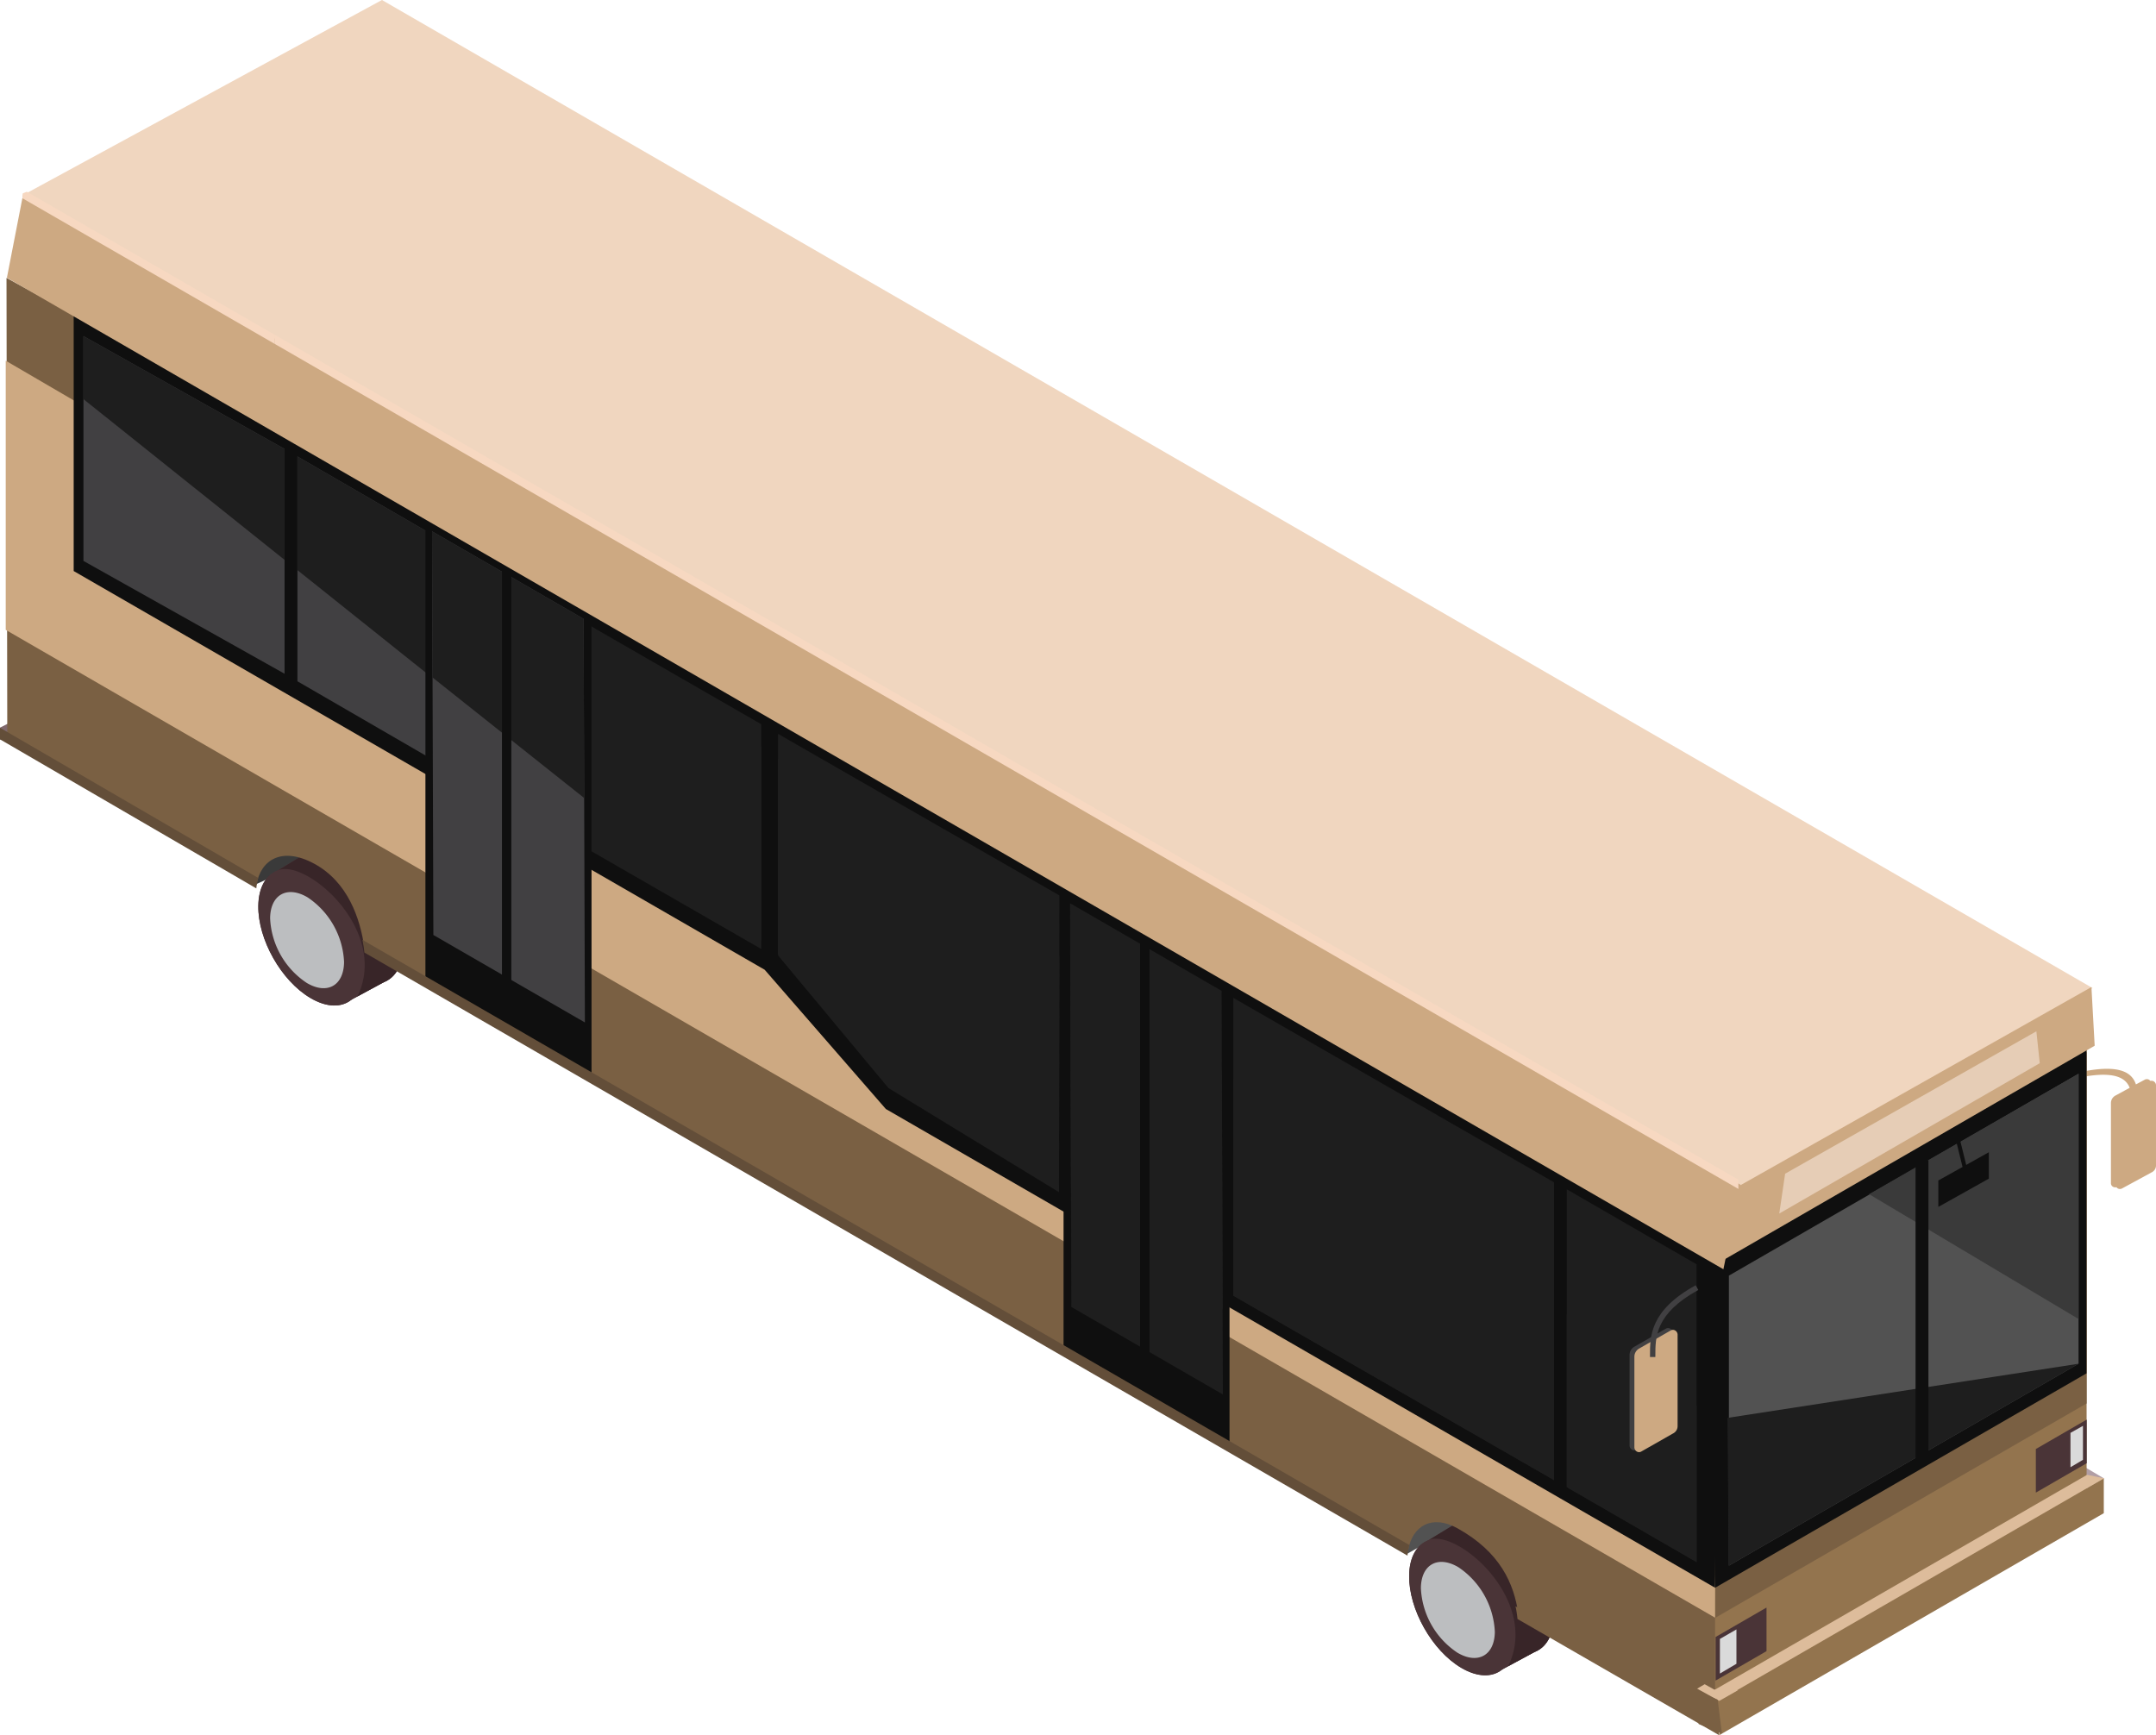 <svg xmlns="http://www.w3.org/2000/svg" width="327.749" height="263.81" viewBox="0 0 327.749 263.81"><defs><style>.a{fill:#7f686c;}.b{fill:#3a3a3a;}.c{fill:#b19ea5;}.d{fill:#525252;}.e{fill:#4a3437;}.f{fill:#bcbec0;}.g{fill:#382528;}.h{fill:#f0d6bf;}.i{fill:#cda982;}.j{fill:#93744e;}.k{fill:#7a6043;}.l{fill:#0f0f0f;}.m{fill:#ddbc9b;}.n{fill:#1e1e1e;}.o{fill:#414042;}.p{fill:#634e39;}.q{fill:#e6cdb6;}.r{fill:#dadada;}.s{fill:#f7d8c1;}</style></defs><path class="a" d="M7.916,53.88,0,57.877v1.84l7.916-4Z" transform="translate(0 52.744)"/><path class="b" d="M19.56,71.044l9.717-4.433L20,64.85Z" transform="translate(19.148 63.483)"/><path class="c" d="M163.069,114.431l-2.949-1.741.515,3.186Z" transform="translate(156.745 110.315)"/><path class="d" d="M108.538,123.023l9.36-5.284L107.43,115.76Z" transform="translate(105.165 113.32)"/><path class="e" d="M130.236,131.678c.059-5.106-3.483-11.379-7.9-13.991-2.315-1.385-4.413-1.464-5.9-.515l.02-.277-5.2,3.166c-1.821.633-2.988,2.533-3.008,5.422-.059,5.106,3.483,11.379,7.9,13.991,2.513,1.484,4.769,1.484,6.253.257l4.947-2.672C129.088,136.349,130.2,134.489,130.236,131.678Z" transform="translate(105.968 114.084)"/><path class="e" d="M127.28,131.68c.059-5.106-3.483-11.379-7.9-13.991-4.413-2.632-8.054-.594-8.114,4.512s3.483,11.379,7.9,13.991S127.22,136.786,127.28,131.68Z" transform="translate(108.924 114.082)"/><path class="e" d="M124.26,133.326c.059-5.106-3.483-11.379-7.9-13.991-4.433-2.612-8.054-.594-8.114,4.512s3.483,11.379,7.9,13.991S124.2,138.432,124.26,133.326Z" transform="translate(105.968 115.701)"/><path class="e" d="M114.97,131.573l6.392-3.443-4.67-2.81Z" transform="translate(112.547 122.678)"/><path class="e" d="M114.852,121.835l-5.482-1.5,6-3.621Z" transform="translate(107.065 114.25)"/><path class="f" d="M120.391,130.633a12.51,12.51,0,0,0-5.541-9.835c-3.107-1.84-5.66-.416-5.7,3.166a12.454,12.454,0,0,0,5.561,9.835C117.8,135.62,120.351,134.215,120.391,130.633Z" transform="translate(106.849 117.464)"/><path class="g" d="M120.93,117.677c-2.315-1.385-4.413-1.464-5.9-.515l.02-.277-5.2,3.166a1.37,1.37,0,0,0-.158.059c4.136-2.058,17.137,8.905,12.21,19.116l4.037-2.177c1.741-.673,2.85-2.553,2.889-5.363C128.886,126.563,125.343,120.309,120.93,117.677Z" transform="translate(107.378 114.074)"/><path class="e" d="M41.846,80.215c.059-5.106-3.483-11.379-7.9-13.991-2.315-1.365-4.413-1.464-5.9-.515l.02-.277-5.2,3.166c-1.821.633-2.988,2.533-3.028,5.422-.059,5.106,3.483,11.379,7.916,13.991,2.513,1.484,4.769,1.484,6.253.257L38.957,85.6C40.7,84.905,41.826,83.025,41.846,80.215Z" transform="translate(19.421 63.712)"/><path class="e" d="M38.88,80.222c.059-5.106-3.483-11.379-7.9-13.991-4.413-2.632-8.054-.613-8.114,4.512-.059,5.106,3.483,11.379,7.9,13.991C35.2,87.346,38.82,85.328,38.88,80.222Z" transform="translate(22.388 63.705)"/><path class="e" d="M35.86,81.876c.059-5.106-3.483-11.379-7.9-13.991-4.433-2.612-8.054-.594-8.114,4.512s3.483,11.379,7.916,13.991C32.179,89,35.8,86.982,35.86,81.876Z" transform="translate(19.431 65.336)"/><path class="e" d="M26.57,80.123l6.412-3.463-4.69-2.79Z" transform="translate(26.01 72.313)"/><path class="e" d="M26.442,70.385l-5.462-1.5,5.976-3.621Z" transform="translate(20.538 63.884)"/><path class="f" d="M31.991,79.173a12.486,12.486,0,0,0-5.541-9.835c-3.107-1.84-5.66-.416-5.7,3.166a12.454,12.454,0,0,0,5.561,9.835C29.4,84.18,31.951,82.775,31.991,79.173Z" transform="translate(20.312 67.089)"/><path class="g" d="M32.53,66.224c-2.315-1.365-4.413-1.464-5.9-.515l.02-.277-5.2,3.166a1.362,1.362,0,0,0-.158.059C25.426,66.6,38.427,77.564,33.5,87.775l4.037-2.2c1.741-.673,2.85-2.553,2.889-5.363C40.486,75.11,36.943,68.856,32.53,66.224Z" transform="translate(20.841 63.712)"/><path class="h" d="M316.35,150.22,56.3,0,1.8,29.624,262.246,180.854Z" transform="translate(1.762)"/><path class="i" d="M170.765,84.008a.724.724,0,0,0-.495-.059,1.786,1.786,0,0,0-.2-.178.68.68,0,0,0-.673,0l-1.326.712c-.574-1.722-2.3-3.008-7.639-2.038l-.435.891c4.848-.871,6.53.158,7.124,1.662l-2.177,1.187a1.291,1.291,0,0,0-.673,1.128V99.5a.612.612,0,0,0,.336.554.724.724,0,0,0,.495.059,1.781,1.781,0,0,0,.2.178.68.68,0,0,0,.673,0l4.552-2.474a1.135,1.135,0,0,0,.594-.97V84.562A.7.7,0,0,0,170.765,84.008Z" transform="translate(156.627 80.381)"/><path class="j" d="M189.227,76.74l-56.459,31.089-2.038,63.8,2.038,16.148,56.459-31.623Z" transform="translate(127.974 75.122)"/><path class="k" d="M188.219,80.82,131.76,113.433v53.411l56.459-32.593Z" transform="translate(128.983 79.116)"/><path class="j" d="M190.537,113.56,132.06,147.32v5.323l58.477-33.76Z" transform="translate(129.276 111.166)"/><path class="l" d="M188.7,80.55,131.25,113.143l.989,49.394L188.7,129.944Z" transform="translate(128.483 78.852)"/><path class="d" d="M185.964,82.49,132.81,113.183v44.09l53.154-30.693Z" transform="translate(130.011 80.751)"/><path class="b" d="M175.421,119.773,143.58,100.8,175.421,82.49Z" transform="translate(140.553 80.751)"/><path class="i" d="M188.344,75.83,134.2,106.4l-1.821,10.943,56.459-32.593Z" transform="translate(129.59 74.232)"/><path class="k" d="M47.262,110.4c5.125,2.77,7.005,8.311,7.639,12.8l158.67,91.6c.633-3.76,3.661-5.482,7.48-3.364,6.55,3.621,8.628,8.49,9.261,12.982l29.921,17.316V223.081l-4.057-61.643L.5,21.35.619,91.859,38.5,113.627C39.109,109.867,42.315,107.73,47.262,110.4Z" transform="translate(0.489 20.9)"/><path class="i" d="M260.292,218.814v-4.532l-1.939-36.016L.44,27.71V68.634l109.078,63.048,21.234,12.269Z" transform="translate(0.431 27.126)"/><path class="l" d="M255.182,167.7,5.66,23.65V63.664L110.7,124.278l18.424,21.174,126.057,72.785Z" transform="translate(5.541 23.151)"/><path class="m" d="M191.066,113.834l-2.573-.534L131.56,146.17l1.8.989Z" transform="translate(128.787 110.912)"/><path class="m" d="M136.584,130.3l-3.542-.059-1.524-.851-1.148.673,3.364,1.86Z" transform="translate(127.622 126.663)"/><path class="k" d="M133.7,131.3l-3.542-1.464.653,5.165,3.542,1.445Z" transform="translate(127.416 127.103)"/><path class="n" d="M140.09,102.769l-19.73-11.4v45.278l19.73,11.4Z" transform="translate(117.823 89.444)"/><path class="n" d="M102.534,80.938,59.77,56.38V90.061l16.781,20.165,25.924,15.831Z" transform="translate(58.51 55.192)"/><path class="n" d="M73.223,64.127,43.42,46.97V81.146L73.223,98.3Z" transform="translate(42.505 45.98)"/><path class="o" d="M36.984,42.977,6.41,25.82V60L36.984,77.153Z" transform="translate(6.275 25.276)"/><path class="i" d="M3.023,14.86,264.1,165.594l-2.632,12.823L.53,27.683Z" transform="translate(0.519 14.547)"/><path class="l" d="M106.931,84.925,81.7,70.34v66.492L106.931,151.4Z" transform="translate(79.978 68.857)"/><path class="p" d="M39.262,78.747,0,55.91v1.761L38.965,80.33A9.01,9.01,0,0,1,39.262,78.747Z" transform="translate(0 54.731)"/><path class="k" d="M116.42,123.4a17.062,17.062,0,0,1,.3,1.939l30.594,17.632V141.21Z" transform="translate(113.966 120.799)"/><path class="q" d="M137.571,100.879l-.891,6.056,39.6-22.857-.515-4.848Z" transform="translate(133.799 77.56)"/><path class="n" d="M132.7,113l53.372-8.232-53.154,30.693Z" transform="translate(129.903 102.562)"/><rect class="l" width="1.959" height="45.614" transform="translate(291.198 176.381)"/><path class="e" d="M139.528,123.5l-7.738,4.472V134.6l7.738-4.472Z" transform="translate(129.012 120.897)"/><path class="e" d="M164.128,109.06l-7.738,4.472v6.629l7.738-4.472Z" transform="translate(153.093 106.761)"/><path class="n" d="M94.74,121.938,143.5,149.979V104.7L94.74,76.66Z" transform="translate(92.743 75.044)"/><path class="o" d="M61.419,57.412,22.85,35.07V69.246L61.419,91.588Z" transform="translate(22.368 34.331)"/><path class="l" d="M156.578,88.52,148.9,92.814v4.017l7.678-4.294Z" transform="translate(145.761 86.654)"/><path class="n" d="M105.235,82.708,82.2,69.39l.2,61.386,23.035,13.3Z" transform="translate(80.467 67.927)"/><path class="n" d="M140.09,138.639V114.892L120.36,100.98v26.26Z" transform="translate(117.823 98.851)"/><path class="n" d="M59.77,58.23V88.052l42.705,34.136.059-33.8Z" transform="translate(58.51 57.003)"/><path class="n" d="M47.556,49.345,43.42,46.97V73.23l29.8,23.826v-29.6Z" transform="translate(42.505 45.98)"/><path class="n" d="M6.41,25.82V35.4l30.574,24.44V42.977Z" transform="translate(6.275 25.276)"/><path class="n" d="M143.5,143.871V117.294L94.74,82.9v32.929Z" transform="translate(92.743 81.153)"/><path class="n" d="M22.85,35.07V52.346L61.419,83.158V57.412Z" transform="translate(22.368 34.331)"/><path class="n" d="M82.22,74.07l.1,34.057,23.054,18.424-.119-36.234Z" transform="translate(80.487 72.509)"/><rect class="l" width="1.425" height="63.721" transform="translate(173.314 143.393)"/><path class="r" d="M160.95,109.54l-1.9,1.069v5.224l1.9-1.128Z" transform="translate(155.697 107.231)"/><g transform="translate(3.404 29.15)"><path class="s" d="M2.393,14.73l-.613.237-.059.752L40.111,37.883V36.5Z" transform="translate(-1.72 -14.73)"/><path class="s" d="M243.59,154.162,21.12,25.73v1.385L243.59,155.567Z" transform="translate(17.271 -3.962)"/></g><path class="r" d="M134.633,125.18l-2.513,1.445v5.264l2.513-1.484Z" transform="translate(129.335 122.541)"/><path class="o" d="M131.75,102.761a.756.756,0,0,0-.356-.633.706.706,0,0,0-.712,0l-4.769,2.731a1.439,1.439,0,0,0-.732,1.267v13.753a.756.756,0,0,0,.356.633.663.663,0,0,0,.712,0l4.868-2.77a1.232,1.232,0,0,0,.633-1.088V102.761Z" transform="translate(122.541 99.88)"/><path class="i" d="M132.12,102.9a.756.756,0,0,0-.356-.633.663.663,0,0,0-.712,0L126.282,105a1.439,1.439,0,0,0-.732,1.267v13.753a.756.756,0,0,0,.356.633.663.663,0,0,0,.712,0l4.868-2.771a1.232,1.232,0,0,0,.633-1.088V102.9Z" transform="translate(122.904 100.014)"/><g transform="translate(250.828 195.399)"><path class="o" d="M127.561,109.644h-.811v-.237c0-2.889-.02-6.847,6.946-10.666l.4.712c-6.55,3.6-6.53,7.144-6.53,9.974Z" transform="translate(-126.75 -98.74)"/></g><path class="l" d="M57.931,55.015,32.68,40.45v69.084l25.251,14.585Z" transform="translate(31.991 39.597)"/><path class="o" d="M56.225,54.118,33.19,40.82l.2,61.366,23.035,13.3Z" transform="translate(32.49 39.96)"/><path class="n" d="M56.225,54.118,33.19,40.82l.079,22.223L56.324,81.368Z" transform="translate(32.49 39.96)"/><rect class="l" width="1.425" height="63.721" transform="translate(76.307 86.835)"/><path class="p" d="M187,164.22,27.84,72.2a17.063,17.063,0,0,1,.3,1.939l158.571,91.683A6.416,6.416,0,0,1,187,164.22Z" transform="translate(27.253 70.678)"/><path class="l" d="M150.824,87.43l-.594.139,1.326,5.383.594-.158Z" transform="translate(147.063 85.587)"/></svg>